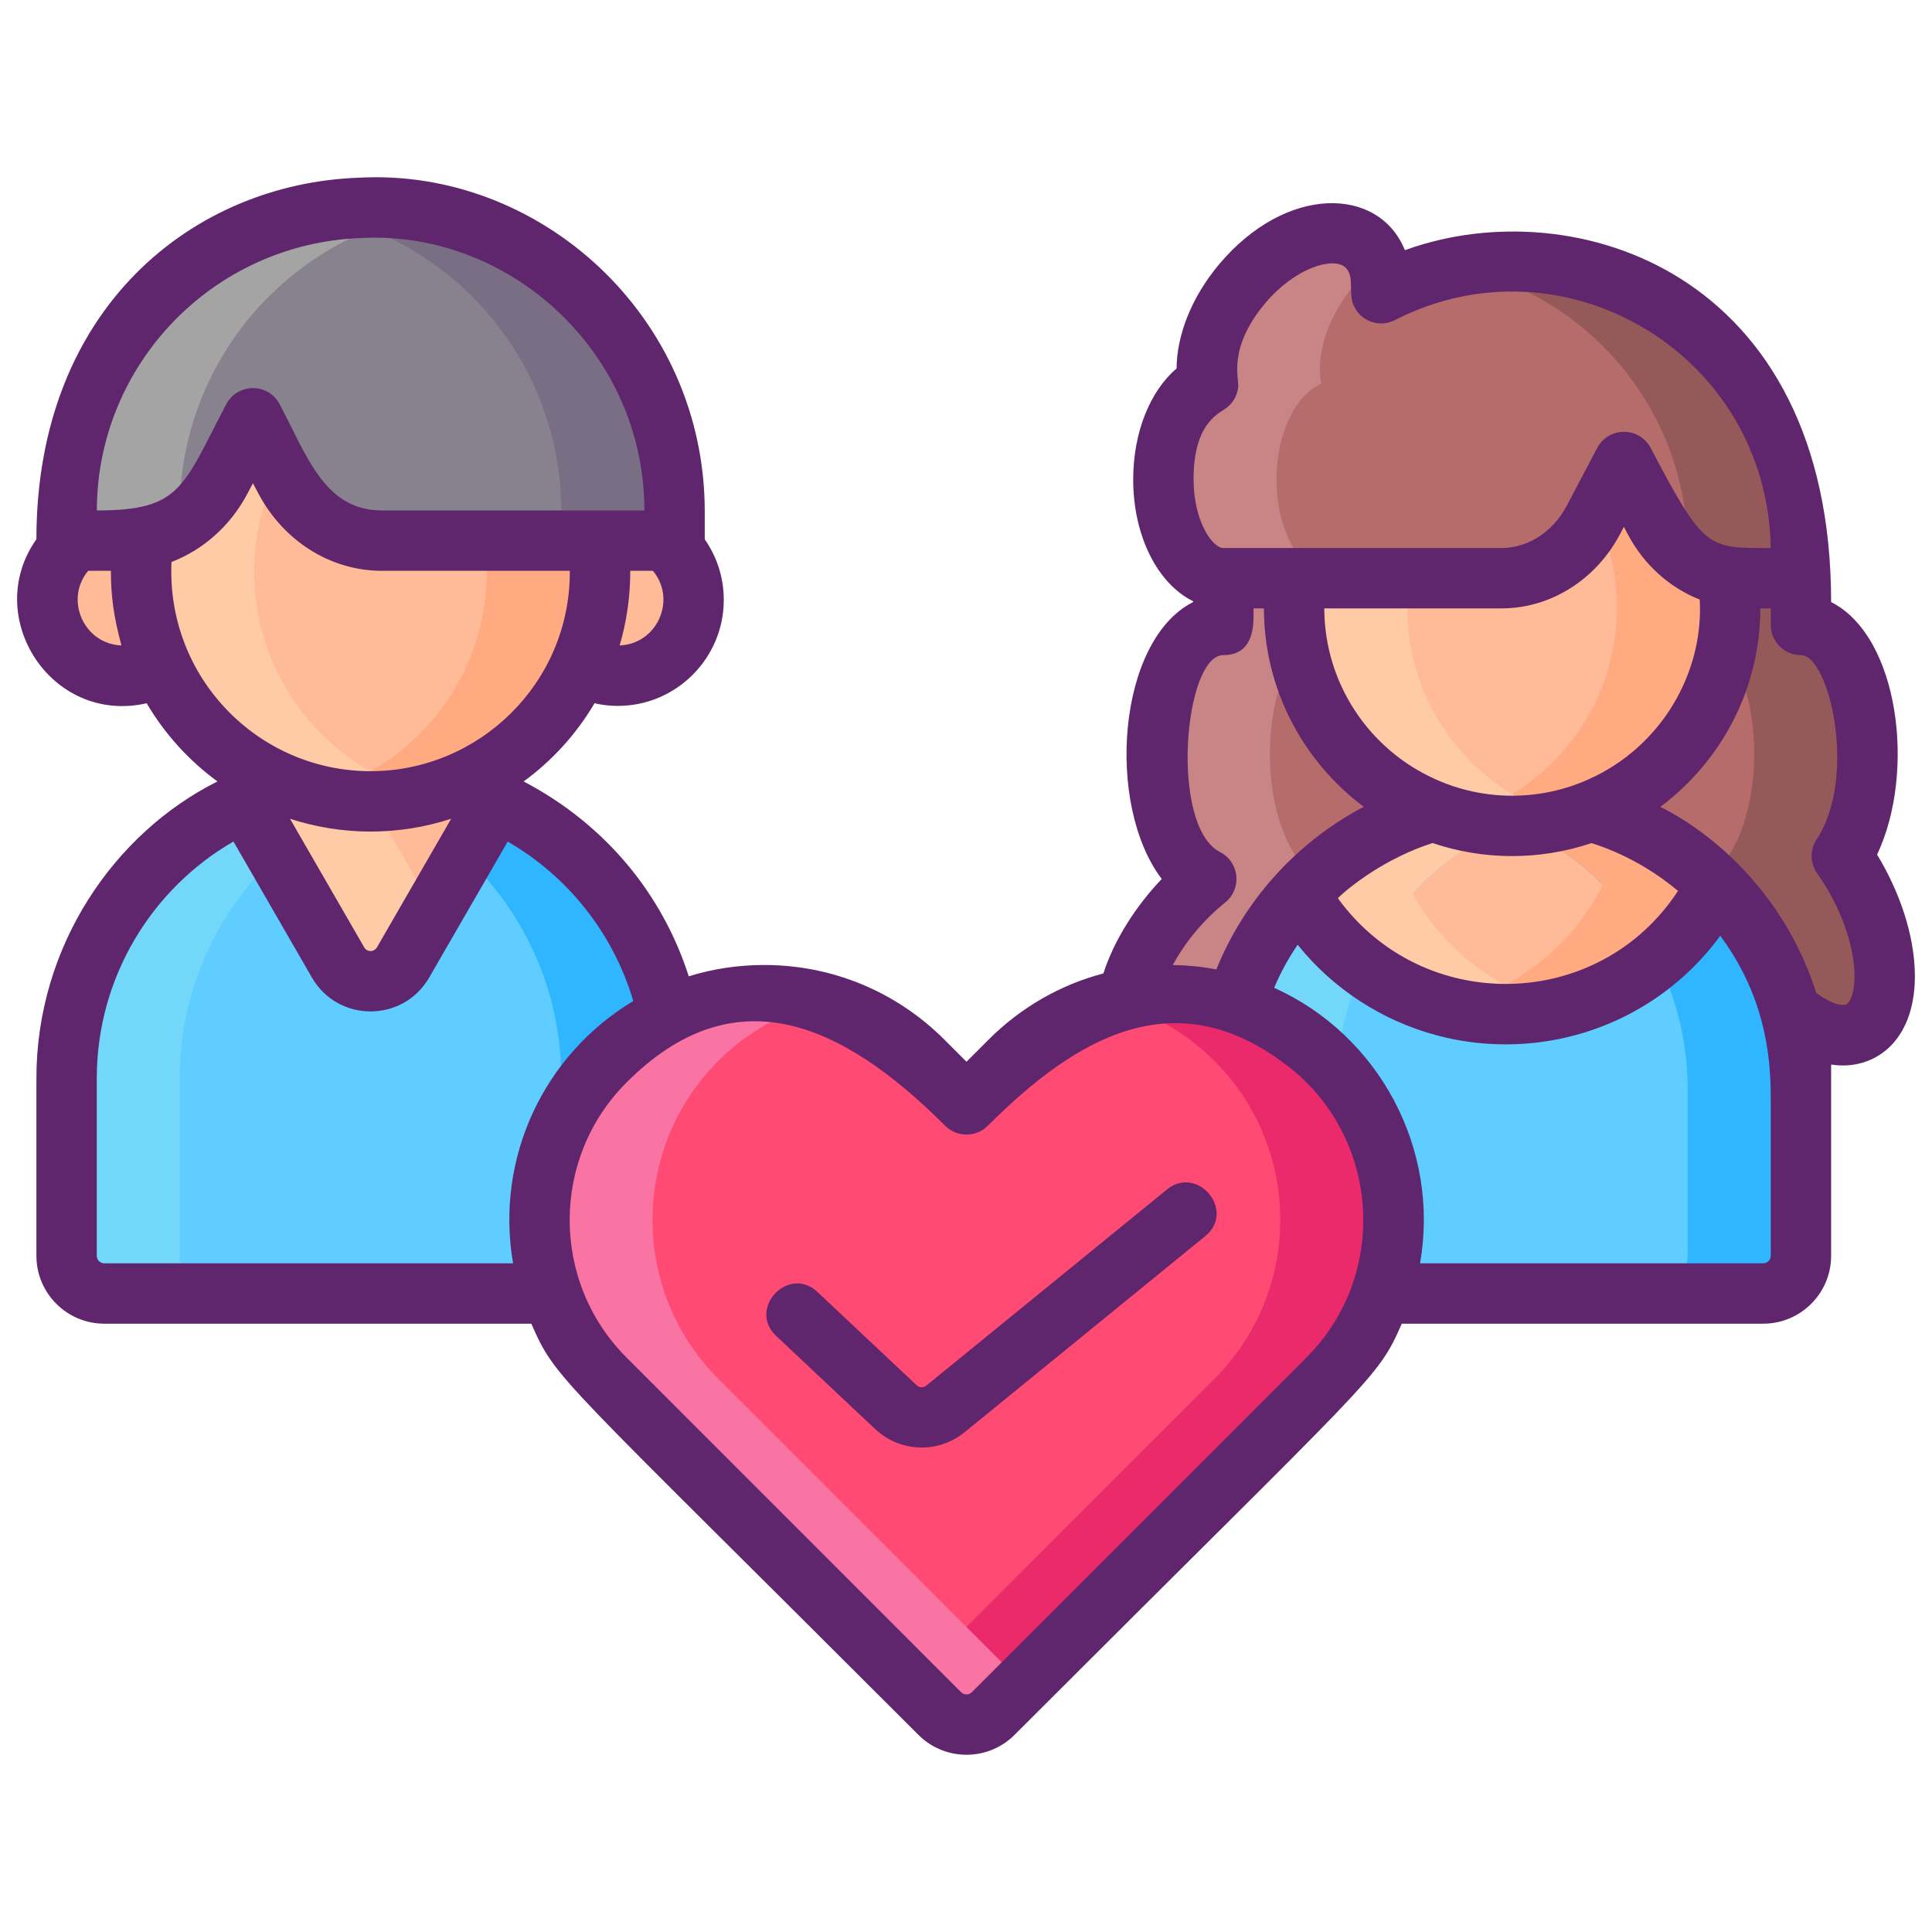 <svg id="Icon_Set" enable-background="new 0 0 256 256" height="512" viewBox="0 0 256 256" width="512" xmlns="http://www.w3.org/2000/svg"><path d="m89.368 142.874v23.508c0 2.761-2.239 5-5 5h-70.553c-2.761 0-5-2.239-5-5v-23.508c0-16.585 10.126-30.709 23.665-36.682 5.292-2.409 10.913-3.588 16.605-3.588 6.025 0 11.477 1.287 16.617 3.588 14.349 6.534 23.666 20.758 23.666 36.682z" fill="#5fcdff"/><path d="m89.371 142.869v23.51c0 2.76-2.24 5-5 5h-15c2.76 0 5-2.24 5-5v-23.51c0-15.901-9.308-30.162-23.67-36.68-1.57-.7-3.19-1.32-4.86-1.84-1.39-.43-2.81-.78-4.25-1.05 2.43-.46 4.93-.7 7.5-.7 6.056 0 11.455 1.292 16.61 3.59 14.133 6.413 23.67 20.557 23.67 36.68z" fill="#30b6ff"/><path d="m56.591 103.299c-1.45.27-2.87.62-4.26 1.05-1.66.51-3.28 1.13-4.85 1.84-13.247 5.796-23.67 19.825-23.67 36.68v23.51c0 2.76 2.24 5 5 5h-15c-2.76 0-5-2.24-5-5v-23.51c0-16.608 10.222-30.796 23.67-36.68 5.123-2.317 10.646-3.59 16.61-3.59 2.56 0 5.07.24 7.5.7z" fill="#73d7f9"/><path d="m246.455 117.36c-.737-1.426-1.555-2.744-2.421-3.955 2.069-3.133 3.405-8.006 3.405-13.495 0-9.455-3.948-17.121-8.818-17.121v-9.85c0-10.574-4.278-20.134-11.209-27.054-6.931-6.931-16.491-11.209-27.065-11.209-21.126 0-38.263 17.126-38.263 38.263v9.85c-4.87 0-8.818 7.665-8.818 17.121 0 7.94 2.788 14.598 6.564 16.534-1.56 1.249-3.097 2.741-4.526 4.46-6.045 7.271-7.91 15.689-4.165 18.802 2.434 2.024 6.64 1.295 10.946-1.451v2.886h76.537v-6.129c2.846 2.03 5.692 2.727 7.86 1.606 4.325-2.235 4.313-10.857-.027-19.258z" fill="#b76c6c"/><path d="m65.703 106.192c-7.897 13.681-12.333 21.359-12.314 21.326-1.913 3.312-6.693 3.31-8.604-.002-8.212-14.233-5.523-9.575-12.305-21.324 5.292-2.409 10.913-3.588 16.605-3.588 6.026-.001 11.478 1.286 16.618 3.588z" fill="#ffbb98"/><path d="m57.451 120.479-4.06 7.04c-1.91 3.31-6.69 3.31-8.61 0-8.21-14.241-5.523-9.581-12.3-21.33 5.146-2.327 10.553-3.551 16.35-3.58-.46.18-.91.38-1.35.58l5.52 9.57z" fill="#ffcaa6"/><path d="m207.851 35.419c-17.54 3.48-30.77 18.95-30.77 37.52v9.85c-4.87 0-8.82 7.67-8.82 17.12 0 7.94 2.79 14.6 6.57 16.54-1.56 1.24-3.1 2.74-4.53 4.46-6.04 7.27-7.91 15.68-4.16 18.8 2.43 2.02 6.64 1.29 10.94-1.45v2.88h-15v-2.88c-4.3 2.74-8.51 3.47-10.94 1.45-3.75-3.12-1.88-11.53 4.16-18.8 1.43-1.72 2.97-3.22 4.53-4.46-3.78-1.94-6.57-8.6-6.57-16.54 0-9.45 3.95-17.12 8.82-17.12v-9.85c0-21.14 17.14-38.26 38.27-38.26 2.57 0 5.08.25 7.5.74z" fill="#c98585"/><path d="m246.481 136.619c-2.17 1.12-5.01.42-7.86-1.61v6.13h-15v-6.13c2.85 2.03 5.69 2.73 7.86 1.61 4.33-2.24 4.31-10.86-.03-19.26-.73-1.42-1.55-2.74-2.42-3.95 2.07-3.14 3.41-8.01 3.41-13.5 0-9.45-3.95-17.12-8.82-17.12v-9.85c0-10.57-4.28-20.13-11.21-27.05-5.25-5.25-12-8.97-19.56-10.47 2.43-.49 4.93-.74 7.5-.74 10.57 0 20.13 4.28 27.06 11.21 6.93 6.92 11.21 16.48 11.21 27.05v9.85c4.87 0 8.82 7.67 8.82 17.12 0 5.49-1.34 10.36-3.41 13.5.87 1.21 1.69 2.53 2.42 3.95 4.34 8.4 4.36 17.02.03 19.26z" fill="#965959"/><path d="m238.62 144.295v22.087c0 2.761-2.239 5-5 5h-66.537c-2.761 0-5-2.239-5-5v-22.087c0-10.396 4.145-19.822 10.886-26.708 4.324-4.464 9.953-7.999 16.212-9.894 3.532-1.081 7.276-1.66 11.165-1.66s7.632.579 11.165 1.66c5.777 1.778 11.295 4.955 15.889 9.549 7.229 7.228 11.22 16.897 11.22 27.053z" fill="#5fcdff"/><path d="m227.4 117.241c-5.181 10.173-15.744 17.126-27.934 17.126-11.711 0-21.917-6.418-27.299-15.922.256-.29.524-.579.802-.858 4.324-4.464 9.953-7.999 16.212-9.894 3.532-1.081 7.276-1.66 11.165-1.66s7.632.579 11.165 1.66c5.777 1.777 11.295 4.954 15.889 9.548z" fill="#ffbb98"/><path d="m207.851 106.769c-1.25.24-2.47.55-3.67.92-1.58.48-3.12 1.07-4.61 1.75-12.852 5.75-22.49 19.004-22.49 34.86v22.08c0 2.76 2.24 5 5 5h-15c-2.76 0-5-2.24-5-5v-22.08c0-10.4 4.15-19.83 10.89-26.71 4.416-4.577 10.12-8.05 16.21-9.9 3.53-1.08 7.28-1.66 11.17-1.66 2.57 0 5.08.25 7.5.74z" fill="#73d7f9"/><path d="m238.621 144.299v22.08c0 2.76-2.24 5-5 5h-15c2.76 0 5-2.24 5-5v-22.08c0-9.95-3.81-19.02-10.04-25.83-.38-.41-.78-.83-1.18-1.23-3.122-3.122-6.899-5.789-11.27-7.8-1.49-.67-3.03-1.26-4.62-1.75-1.19-.37-2.42-.67-3.66-.92 2.42-.49 4.93-.74 7.5-.74 3.88 0 7.63.58 11.16 1.66 6.143 1.893 11.587 5.247 15.89 9.55 6.972 6.972 11.22 16.556 11.22 27.06z" fill="#30b6ff"/><path d="m227.401 117.239c-5.18 10.18-15.74 17.13-27.93 17.13-2.59 0-5.1-.31-7.5-.91 8.93-2.18 16.35-8.2 20.43-16.22-3.122-3.122-6.899-5.789-11.27-7.8-1.49-.67-3.03-1.26-4.62-1.75-1.19-.37-2.42-.67-3.66-.92 2.42-.49 4.93-.74 7.5-.74 3.88 0 7.63.58 11.16 1.66 6.143 1.893 11.587 5.247 15.89 9.55z" fill="#ffaa80"/><path d="m206.971 133.459c-2.4.6-4.91.91-7.5.91-11.72 0-21.92-6.42-27.3-15.92.25-.29.52-.58.8-.86 4.416-4.577 10.12-8.05 16.21-9.9 3.53-1.08 7.28-1.66 11.17-1.66 2.57 0 5.08.25 7.5.74-1.25.24-2.47.55-3.67.92-1.58.48-3.12 1.07-4.61 1.75-4.974 2.225-9.678 5.853-12.4 9.01 4.19 7.4 11.31 12.94 19.8 15.01z" fill="#ffcaa6"/><circle cx="200.35" cy="80.531" fill="#ffbb98" r="28.891"/><path d="m229.241 80.529c0 15.96-12.93 28.89-28.89 28.89-2.6 0-5.11-.34-7.5-.99 12.32-3.3 21.39-14.54 21.39-27.9s-9.07-24.6-21.39-27.9c2.39-.65 4.9-.99 7.5-.99 15.96 0 28.89 12.94 28.89 28.89z" fill="#ffaa80"/><path d="m207.851 108.429c-2.39.65-4.9.99-7.5.99-15.96 0-28.89-12.93-28.89-28.89 0-15.95 12.93-28.89 28.89-28.89 2.6 0 5.11.34 7.5.99-12.32 3.3-21.39 14.54-21.39 27.9s9.07 24.6 21.39 27.9z" fill="#ffcaa6"/><path d="m227.411 45.886c-6.931-6.931-16.491-11.209-27.065-11.209-6.245 0-12.136 1.506-17.344 4.161.208-2.716-.508-5.078-2.245-6.532-3.819-3.197-11.078-.816-16.213 5.319-3.671 4.385-5.249 9.494-4.463 13.223-3.413 1.466-5.936 6.568-5.936 12.656 0 7.231 3.554 13.092 7.939 13.092h36.837c2.507 0 4.936-.735 7.031-2.061 2.106-1.326 3.9-3.254 5.159-5.638l4.056-7.699 4.045 7.699c2.518 4.769 7.164 7.699 12.19 7.699h7.22v-3.655c-.002-10.576-4.28-20.136-11.211-27.055z" fill="#b76c6c"/><path d="m238.621 72.939v3.66h-7.22c-2.82 0-5.51-.92-7.78-2.57v-1.09c0-10.57-4.28-20.13-11.21-27.05-5.25-5.25-12-8.98-19.57-10.47 2.43-.49 4.94-.74 7.51-.74 10.57 0 20.13 4.28 27.06 11.21 6.93 6.92 11.21 16.48 11.21 27.05z" fill="#965959"/><path d="m182.471 34.709c-1.03.84-2.01 1.82-2.93 2.91-3.67 4.39-5.25 9.5-4.46 13.23-3.41 1.46-5.94 6.57-5.94 12.65 0 7.23 3.56 13.1 7.94 13.1h-15c-4.38 0-7.94-5.87-7.94-13.1 0-6.08 2.53-11.19 5.94-12.65-.79-3.73.79-8.84 4.46-13.23 5.14-6.13 12.4-8.51 16.22-5.31.76.64 1.33 1.46 1.71 2.4z" fill="#c98585"/><g fill="#ffbb98"><path d="m21.34 88.191c-1.466.844-3.178 1.325-5.007 1.325-5.547 0-10.05-4.503-10.05-10.05 0-5.559 4.503-10.062 10.05-10.062 1.02 0 2.005.152 2.932.434-.387 1.923-.586 3.893-.586 5.922-.001 4.433.949 8.631 2.661 12.431z"/><path d="m91.89 79.466c0 5.547-4.491 10.05-10.05 10.05-1.818 0-3.53-.493-5.007-1.337 1.712-3.788 2.662-7.998 2.662-12.419 0-2.029-.199-3.999-.586-5.922.926-.281 1.912-.434 2.932-.434 5.557 0 10.049 4.503 10.049 10.062z"/><circle cx="49.09" cy="75.764" r="30.407"/></g><path d="m79.501 75.759c0 16.8-13.62 30.41-30.41 30.41-2.59 0-5.1-.32-7.5-.94 13.16-3.33 22.91-15.26 22.91-29.47 0-14.2-9.75-26.13-22.91-29.46 2.4-.62 4.91-.94 7.5-.94 16.79 0 30.41 13.61 30.41 30.4z" fill="#ffaa80"/><path d="m56.591 105.229c-2.4.62-4.91.94-7.5.94-16.79 0-30.41-13.61-30.41-30.41 0-16.79 13.62-30.4 30.41-30.4 2.59 0 5.1.32 7.5.94-13.16 3.33-22.91 15.26-22.91 29.46 0 14.21 9.75 26.14 22.91 29.47z" fill="#ffcaa6"/><path d="m8.815 67.774v3.846h7.599c5.289 0 10.179-3.084 12.829-8.103l4.257-8.103 4.269 8.103c1.325 2.51 3.213 4.538 5.43 5.934 2.205 1.396 4.761 2.17 7.4 2.17h38.769v-3.846c0-21.777-17.286-39.508-38.875-40.247-.457-.023-.926-.023-1.396-.023-.469 0-.938 0-1.396.023-10.566.364-20.1 4.785-27.089 11.774-7.293 7.281-11.797 17.343-11.797 28.472z" fill="#87828e"/><path d="m89.371 67.779v3.84h-15v-3.84c0-19.69-14.12-36.06-32.78-39.57 1.99-.38 4.03-.61 6.11-.68.46-.03.93-.03 1.4-.03s.93 0 1.39.03c21.59.74 38.88 18.47 38.88 40.25z" fill="#796e84"/><path d="m56.591 28.209c-8.11 1.52-15.37 5.48-20.98 11.09-7.29 7.28-11.8 17.35-11.8 28.48v1.67c-2.21 1.4-4.76 2.17-7.4 2.17h-7.6v-3.84c0-11.13 4.51-21.2 11.8-28.48 6.99-6.99 16.53-11.41 27.09-11.77.46-.03.93-.03 1.4-.03s.93 0 1.39.03c2.08.07 4.11.3 6.1.68z" fill="#a4a4a5"/><path d="m80.182 140.578c-11.632 11.632-11.632 30.492 0 42.125.769.769 44.642 44.642 44.333 44.333 1.953 1.953 5.118 1.953 7.071 0 1.185-1.185 45.333-45.333 44.333-44.333 11.632-11.632 11.632-30.492 0-42.125-11.632-11.632-30.492-11.632-42.125 0l-5.744 5.744-5.744-5.744c-11.632-11.633-30.492-11.633-42.124 0z" fill="#ff4a73"/><path d="m175.921 182.699c-8.102 8.102-2.399 2.398-44.33 44.34-1.96 1.95-5.12 1.95-7.08 0l-3.96-3.96c40.026-40.038 32.846-32.856 40.37-40.38 11.63-11.63 11.63-30.49 0-42.12-3.89-3.89-8.59-6.48-13.56-7.76 2.46-.64 4.98-.96 7.5-.96 7.62 0 15.25 2.91 21.06 8.72 11.63 11.63 11.63 30.49 0 42.12z" fill="#ea2a6a"/><path d="m135.551 223.079-3.96 3.96c-1.96 1.95-5.12 1.95-7.08 0-8.65-8.652-34.717-34.727-44.33-44.34-11.63-11.63-11.63-30.49 0-42.12 7.74-7.74 18.68-10.33 28.57-7.76-4.97 1.28-9.68 3.87-13.57 7.76-11.63 11.63-11.63 30.49 0 42.12 7.537 7.537.321.319 40.37 40.38z" fill="#f973a3"/><path d="m248.724 113.236c5.164-10.889 2.935-28.904-6.09-33.46 0-43.896-34.13-54.572-56.18-46.73-.1.03-.2.06-.3.1-3.454-8.523-15.792-8.681-24.66 1.93-3.56 4.25-5.57 9.29-5.59 13.75-3.52 2.99-5.75 8.49-5.75 14.69 0 7.57 3.27 13.85 7.94 16.15v.11c-10.05 5.073-11.632 26.838-4.16 36.69-3.352 3.525-6.255 7.954-7.73 12.52-5.71 1.5-10.94 4.5-15.22 8.78l-2.92 2.92-2.92-2.92c-6.38-6.38-14.86-9.9-23.89-9.9-3.44 0-6.8.51-9.99 1.5-3.46-10.793-10.956-20.089-21.88-25.82 3.79-2.76 7-6.29 9.39-10.36 1.01.23 2.04.35 3.08.35 7.75 0 14.05-6.31 14.05-14.05 0-2.98-.93-5.75-2.52-8.02v-3.67c0-26.021-21.961-45.546-45.81-44.25-21.913.76-42.75 17.204-42.75 47.9-7.266 10.308 2.001 24.611 14.61 21.74 2.39 4.06 5.59 7.59 9.38 10.36-13.674 6.835-23.99 21.794-23.99 39.34v23.51c0 4.97 4.04 9 9 9h56.58c3.33 7.586 3.163 6.353 51.3 54.49 3.504 3.504 9.213 3.507 12.72 0 48.084-48.084 47.983-46.926 51.32-54.49h47.89c4.96 0 9-4.03 9-9 0-.18 0 2.325 0-25.24v-.1c5.511.873 11.1-2.839 11.1-11.74-.026-5.505-2.104-11.279-5.01-16.08zm-8.06 18.36c-3.499-11.191-11.567-20.056-20.65-24.69 8.01-5.99 13.22-15.54 13.24-26.29h1.38v2.19c0 2.21 1.79 4 4 4 3.737 0 7.54 16.108 2.08 24.41-.92 1.38-.88 3.18.08 4.53 3.053 4.289 4.926 9.497 4.94 13.58 0 2.35-.64 3.53-1.08 3.76-.43.22-1.78.06-3.7-1.31-.1-.07-.19-.13-.29-.18zm-6.03 34.8c0 .55-.45 1-1 1h-45.47c2.649-15.091-5.358-30.204-19.33-36.51.84-1.99 1.88-3.9 3.11-5.7 4.7 5.84 11.14 10.03 18.32 11.97 6.176 1.685 12.627 1.596 18.5 0 7.67-2.07 14.44-6.68 19.18-13.16 4.742 6.405 6.69 13.39 6.69 21.16zm-61.53 13.49-44.33 44.34c-.39.39-1.03.39-1.42 0l-44.33-44.34c-10.052-10.051-10.053-26.407 0-36.46 14.175-14.175 28.313-8.157 42.21 5.74 1.56 1.56 4.1 1.56 5.66 0 11.665-11.665 24.782-19.398 39.61-8.01 12.305 9.331 13.685 27.645 2.6 38.73zm-159.28-12.49c-.55 0-1-.45-1-1v-23.51c0-13.455 7.362-25.189 18.11-31.38l10.4 18.03c3.457 5.976 12.084 5.977 15.53 0l10.41-18.02c7.743 4.46 13.92 11.917 16.64 21.13-11.815 7.059-18.339 20.767-15.93 34.75zm8.9-92.93c4.2-1.61 7.81-4.79 10.07-9.07l.72-1.37.73 1.38c3.242 6.125 9.386 10.23 16.37 10.23h24.89v.14c0 14.808-12.072 26.41-26.4 26.41-14.881 0-27.077-12.399-26.38-27.72zm-6.63 11.06c-5.022-.203-7.574-6.107-4.41-9.89h3.01c0 3.241.344 6.024 1.4 9.89zm69.29-17.89c-50.772 0 .182 0-34.77 0-7.552 0-9.848-7.029-13.56-14.07-1.535-2.899-5.608-2.794-7.08 0-5.784 11.022-5.974 14.07-17.14 14.07 0-19.193 15.295-35.417 35.09-36.1 19.655-1.009 37.46 15.188 37.46 36.1zm-3.28 17.89c.895-3.006 1.41-6.349 1.41-9.89h3c3.171 3.791.603 9.687-4.41 9.89zm-22.32 22.96-9.84 17.05c-.391.651-1.312.639-1.68 0l-9.84-17.05c6.824 2.234 14.332 2.301 21.36 0zm102.31-21.68c4.439 0 4-4.77 4-6.19h1.38c.02 10.75 5.22 20.3 13.23 26.29-.07.03-.15.07-.22.11-8.847 4.725-15.683 12.43-19.31 21.44-1.89-.36-3.82-.56-5.78-.58 1.78-3.274 4.293-6.161 6.95-8.29 2.231-1.789 1.937-5.339-.68-6.68-6.712-3.45-4.775-26.1.43-26.1zm16.11-51.42c1.466 1.215.24 3.574 1.35 5.46 1.045 1.846 3.342 2.524 5.22 1.6.02-.01.04-.02.06-.03 22.33-11.467 49.347 4.388 49.8 30.2-8.365 0-8.801.29-15.91-13.26-1.496-2.821-5.536-2.878-7.08-.01l-4.06 7.7c-1.737 3.283-4.971 5.57-8.65 5.57-51.03 0 13.288 0-36.84 0-1.419 0-3.94-3.531-3.94-9.1 0-7.623 3.45-8.718 4.45-9.54.82-.65 1.34-1.61 1.46-2.65.144-1.209-1.422-5.17 3.56-11.12 3.969-4.731 8.949-6.182 10.58-4.82zm32.27 67.89c-6.405 2.881-13.812 2.882-20.22 0-8.69-3.86-14.75-12.56-14.78-22.66h23.46c6.548 0 12.537-3.8 15.73-9.84l.51-.97.51.97c2.14 4.07 5.56 7.1 9.54 8.67.542 9.762-5.139 19.555-14.75 23.83zm11.87 14.77c-10.497 16.06-33.837 16.481-45.07.97 1.439-1.439 6.267-5.304 12.55-7.31 6.579 2.226 13.981 2.384 21.06.01 4.063 1.287 7.949 3.404 11.46 6.33z" fill="#5f266d"/><path d="m154.634 157.606-31.89 25.99c-.38.31-.92.29-1.28-.04l-13.13-12.35c-3.85-3.635-9.338 2.201-5.48 5.82l13.13 12.35c3.281 3.071 8.322 3.253 11.81.42 33.132-26.998 29.62-24.138 31.9-25.99 4.13-3.382-1.023-9.478-5.06-6.2z" fill="#5f266d"/></svg>